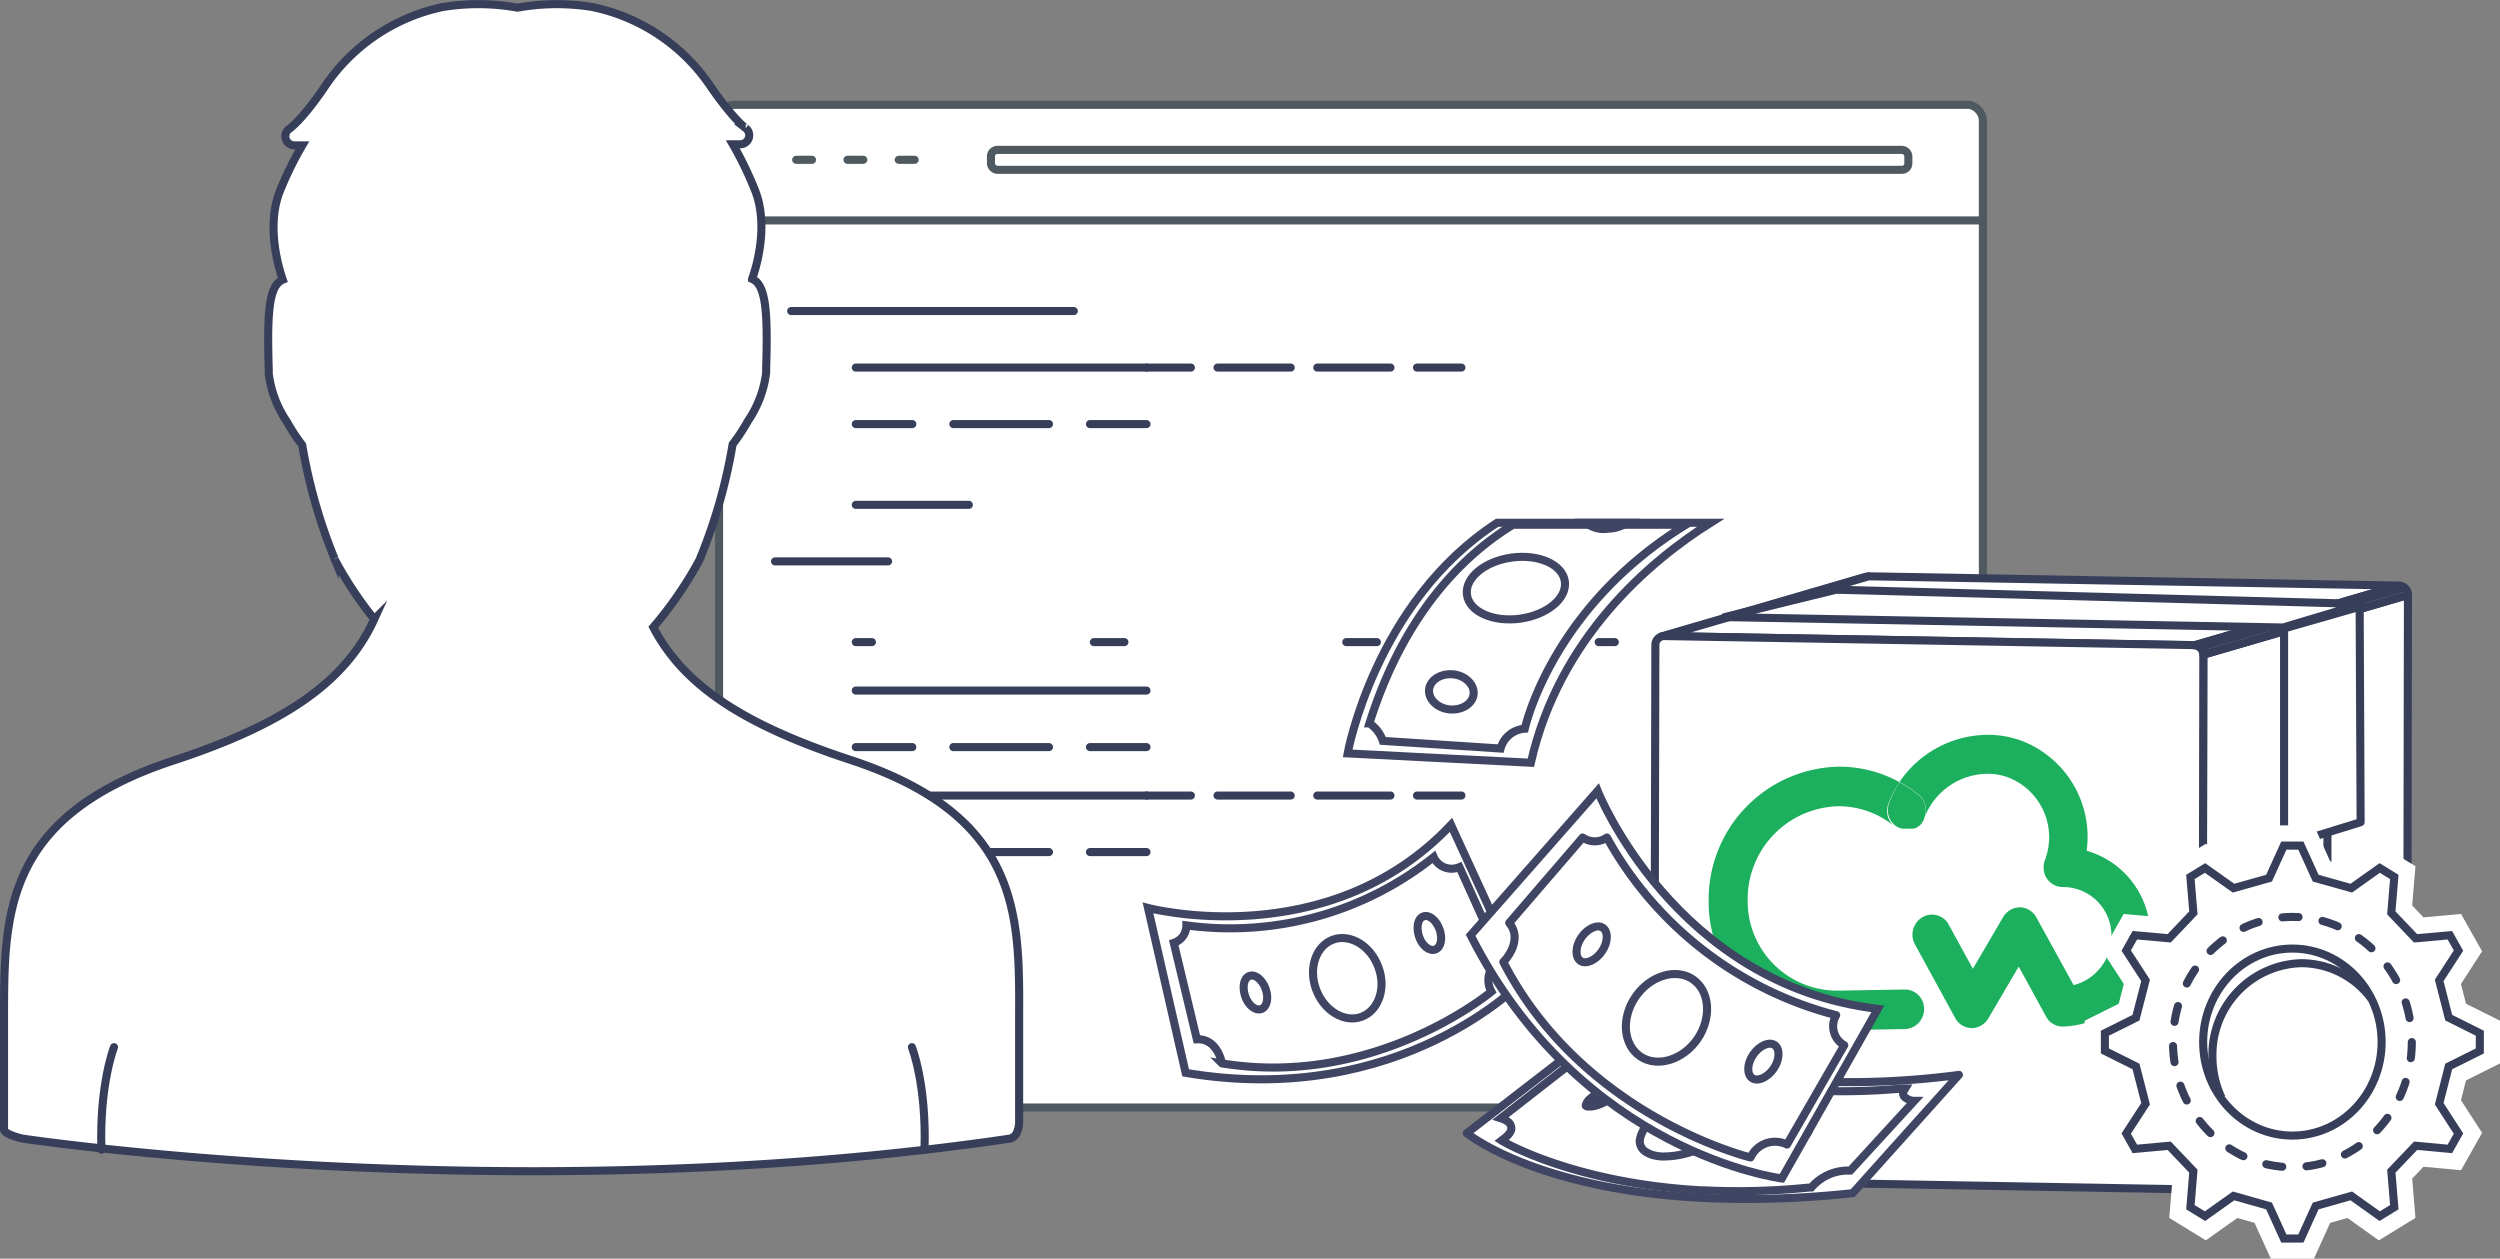 <svg xmlns="http://www.w3.org/2000/svg" xmlns:xlink="http://www.w3.org/1999/xlink" width="309.6" height="155.87" viewBox="0 0 309.6 155.87">
  <rect x="0" y="0" width="309.6" height="155.87" fill="#808080" stroke="none"/>
  <defs>
    <clipPath id="clip-path">
      <path d="M231.11,71.41l-25.34,7.4a1.07,1.07,0,0,1,.32,0l25.34-7.4A1.07,1.07,0,0,0,231.11,71.41Z" style="fill: #fff;stroke: #373e5a;stroke-linecap: round;stroke-linejoin: round"/>
    </clipPath>
    <clipPath id="clip-path-2">
      <path d="M272,147.28l25.34-7.4a1.12,1.12,0,0,0,.79-1.07l-25.34,7.4A1.12,1.12,0,0,1,272,147.28Z" style="fill: #fff;stroke: #373e5a;stroke-linecap: round;stroke-linejoin: round"/>
    </clipPath>
    <clipPath id="clip-path-3">
      <path d="M272.86,81.08l25.34-7.4a1.15,1.15,0,0,0-1.11-1.16l-25.34,7.4A1.15,1.15,0,0,1,272.86,81.08Z" style="fill: #fff;stroke: #373e5a;stroke-linecap: round;stroke-linejoin: round"/>
    </clipPath>
  </defs>
  <title>icon-website-developers</title>
  <g id="Layer_2" data-name="Layer 2">
    <g id="_1200" data-name="1200">
      <g id="Who_Benefits" data-name="Who Benefits">
        <g id="reseller-website-developer-icon">
          <g>
            <g>
              <g>
                <rect x="89.05" y="12.98" width="156.51" height="124.17" rx="1.89" ry="1.89" style="fill: #fff;stroke: #4e5a60;stroke-linecap: round;stroke-linejoin: round"/>
                <line x1="89.05" y1="27.3" x2="245.56" y2="27.3" style="fill: none;stroke: #4e5a60;stroke-linecap: round;stroke-linejoin: round"/>
                <rect x="122.72" y="18.56" width="113.61" height="2.47" rx="0.79" ry="0.79" style="fill: none;stroke: #4e5a60;stroke-miterlimit: 10"/>
                <line x1="98.6" y1="19.79" x2="100.56" y2="19.79" style="fill: #fff;stroke: #4e5a60;stroke-linecap: round;stroke-linejoin: round"/>
                <line x1="104.95" y1="19.79" x2="106.91" y2="19.79" style="fill: #fff;stroke: #4e5a60;stroke-linecap: round;stroke-linejoin: round"/>
                <line x1="111.3" y1="19.79" x2="113.27" y2="19.79" style="fill: #fff;stroke: #4e5a60;stroke-linecap: round;stroke-linejoin: round"/>
              </g>
              <line x1="97.98" y1="38.52" x2="132.98" y2="38.52" style="fill: none;stroke: #373e5a;stroke-linecap: round;stroke-linejoin: round"/>
              <line x1="105.98" y1="45.52" x2="141.98" y2="45.52" style="fill: none;stroke: #373e5a;stroke-linecap: round;stroke-linejoin: round"/>
              <g>
                <line x1="105.98" y1="52.52" x2="112.98" y2="52.52" style="fill: none;stroke: #373e5a;stroke-linecap: round;stroke-linejoin: round"/>
                <line x1="118.06" y1="52.52" x2="132.44" y2="52.52" style="fill: none;stroke: #373e5a;stroke-linecap: round;stroke-linejoin: round;stroke-dasharray: 11.846,5.077"/>
                <line x1="134.98" y1="52.52" x2="141.98" y2="52.52" style="fill: none;stroke: #373e5a;stroke-linecap: round;stroke-linejoin: round"/>
              </g>
              <line x1="105.98" y1="62.52" x2="119.98" y2="62.52" style="fill: none;stroke: #373e5a;stroke-linecap: round;stroke-linejoin: round;stroke-dasharray: 14"/>
              <g>
                <line x1="141.98" y1="98.52" x2="147.48" y2="98.52" style="fill: none;stroke: #373e5a;stroke-linecap: round;stroke-linejoin: round"/>
                <line x1="150.78" y1="98.52" x2="173.84" y2="98.52" style="fill: none;stroke: #373e5a;stroke-linecap: round;stroke-linejoin: round;stroke-dasharray: 9.059,3.294"/>
                <line x1="175.48" y1="98.52" x2="180.98" y2="98.52" style="fill: none;stroke: #373e5a;stroke-linecap: round;stroke-linejoin: round"/>
              </g>
              <line x1="105.98" y1="98.52" x2="141.98" y2="98.52" style="fill: none;stroke: #373e5a;stroke-linecap: round;stroke-linejoin: round"/>
              <g>
                <line x1="105.98" y1="105.52" x2="112.98" y2="105.52" style="fill: none;stroke: #373e5a;stroke-linecap: round;stroke-linejoin: round"/>
                <line x1="118.06" y1="105.52" x2="132.44" y2="105.52" style="fill: none;stroke: #373e5a;stroke-linecap: round;stroke-linejoin: round;stroke-dasharray: 11.846,5.077"/>
                <line x1="134.98" y1="105.52" x2="141.98" y2="105.52" style="fill: none;stroke: #373e5a;stroke-linecap: round;stroke-linejoin: round"/>
              </g>
              <line x1="105.98" y1="115.52" x2="119.98" y2="115.52" style="fill: none;stroke: #373e5a;stroke-linecap: round;stroke-linejoin: round;stroke-dasharray: 14"/>
              <line x1="95.98" y1="69.52" x2="109.98" y2="69.52" style="fill: none;stroke: #373e5a;stroke-linecap: round;stroke-linejoin: round;stroke-dasharray: 14"/>
              <line x1="105.98" y1="85.52" x2="141.98" y2="85.52" style="fill: none;stroke: #373e5a;stroke-linecap: round;stroke-linejoin: round"/>
              <g>
                <line x1="105.98" y1="92.52" x2="112.98" y2="92.52" style="fill: none;stroke: #373e5a;stroke-linecap: round;stroke-linejoin: round"/>
                <line x1="118.06" y1="92.52" x2="132.44" y2="92.52" style="fill: none;stroke: #373e5a;stroke-linecap: round;stroke-linejoin: round;stroke-dasharray: 11.846,5.077"/>
                <line x1="134.98" y1="92.52" x2="141.98" y2="92.52" style="fill: none;stroke: #373e5a;stroke-linecap: round;stroke-linejoin: round"/>
              </g>
              <line x1="105.98" y1="102.52" x2="119.98" y2="102.52" style="fill: none;stroke: #373e5a;stroke-linecap: round;stroke-linejoin: round;stroke-dasharray: 14"/>
              <line x1="95.98" y1="109.52" x2="109.98" y2="109.52" style="fill: none;stroke: #373e5a;stroke-linecap: round;stroke-linejoin: round;stroke-dasharray: 14"/>
              <g>
                <line x1="105.98" y1="79.52" x2="107.98" y2="79.52" style="fill: none;stroke: #373e5a;stroke-linecap: round;stroke-linejoin: round"/>
                <line x1="135.46" y1="79.52" x2="184.25" y2="79.52" style="fill: none;stroke: #373e5a;stroke-linecap: round;stroke-linejoin: round;stroke-dasharray: 3.789,27.474"/>
                <line x1="197.98" y1="79.52" x2="199.98" y2="79.52" style="fill: none;stroke: #373e5a;stroke-linecap: round;stroke-linejoin: round"/>
              </g>
            </g>
            <g>
              <line x1="141.98" y1="45.52" x2="147.48" y2="45.52" style="fill: none;stroke: #373e5a;stroke-linecap: round;stroke-linejoin: round"/>
              <line x1="150.78" y1="45.52" x2="173.84" y2="45.52" style="fill: none;stroke: #373e5a;stroke-linecap: round;stroke-linejoin: round;stroke-dasharray: 9.059,3.294"/>
              <line x1="175.48" y1="45.52" x2="180.98" y2="45.52" style="fill: none;stroke: #373e5a;stroke-linecap: round;stroke-linejoin: round"/>
            </g>
          </g>
          <g>
            <path d="M166.89,93.3l22.69,1.16c3.52-15.53,14.77-25,22.26-29.72H185.41C170.29,74.52,166.89,93.3,166.89,93.3Z" style="fill: #fff;stroke: #3f4563;stroke-miterlimit: 10"/>
            <g>
              <path d="M185.83,92.7a3.35,3.35,0,0,1,3-2.46c.43-1.8,4.2-15.57,19.95-25.25H187.37c-5.7,3.47-13.37,10.55-17.78,24.59a4.21,4.21,0,0,1,1.66,2.17Z" style="fill: #fff;stroke: #3f4563;stroke-miterlimit: 10"/>
              <path d="M187.44,65.24h20.49a47,47,0,0,0-15.57,16,35,35,0,0,0-3.7,8.75,3.57,3.57,0,0,0-3,2.43l-14.21-.92a4.48,4.48,0,0,0-1.55-2c4.38-13.8,11.93-20.79,17.56-24.24m-.14-.5c-5.75,3.49-13.57,10.65-18,25a4,4,0,0,1,1.77,2.3l15,1a3.13,3.13,0,0,1,3-2.48s3.07-15.36,20.65-25.75Z" style="fill: none"/>
            </g>
            <path d="M182.49,86c-.15,1.2-1.51,2-3,1.85s-2.66-1.29-2.51-2.49,1.51-2,3-1.85S182.64,84.81,182.49,86Z" style="fill: #fff;stroke: #3f4563;stroke-miterlimit: 10"/>
            <path d="M196.41,64.74a3.45,3.45,0,0,0,2.72.73,4.31,4.31,0,0,0,2.36-.73Z" style="fill: #fff;stroke: #3f4563;stroke-miterlimit: 10"/>
            <ellipse cx="187.73" cy="72.83" rx="6.12" ry="3.82" transform="translate(-8.14 26.12) rotate(-7.79)" style="fill: #fff;stroke: #3f4563;stroke-linecap: round;stroke-linejoin: round"/>
          </g>
          <g>
            <g>
              <g style="isolation: isolate">
                <g style="isolation: isolate">
                  <path d="M231.11,71.41l-25.34,7.4a1.07,1.07,0,0,1,.32,0l25.34-7.4A1.07,1.07,0,0,0,231.11,71.41Z" style="fill: #fff"/>
                  <g style="clip-path: url(#clip-path)">
                    <g style="isolation: isolate">
                      <path d="M206.08,78.77l25.34-7.4h-.07L206,78.77h.07" style="fill: #fff;stroke: #373e5a;stroke-linecap: round;stroke-linejoin: round"/>
                      <path d="M206,78.77l25.34-7.4a1.07,1.07,0,0,0-.26,0l-25.34,7.4a1.07,1.07,0,0,1,.26,0" style="fill: #fff;stroke: #373e5a;stroke-linecap: round;stroke-linejoin: round"/>
                    </g>
                  </g>
                  <path d="M231.11,71.41l-25.34,7.4a1.07,1.07,0,0,1,.32,0l25.34-7.4A1.07,1.07,0,0,0,231.11,71.41Z" style="fill: none;stroke: #373e5a;stroke-linecap: round;stroke-linejoin: round"/>
                </g>
                <g style="isolation: isolate">
                  <path d="M272,147.28l25.34-7.4a1.12,1.12,0,0,0,.79-1.07l-25.34,7.4A1.12,1.12,0,0,1,272,147.28Z" style="fill: #fff"/>
                  <g style="clip-path: url(#clip-path-2)">
                    <g style="isolation: isolate">
                      <path d="M272,147.28l25.34-7.4a1.12,1.12,0,0,0,.79-1.07l-25.34,7.4a1.12,1.12,0,0,1-.79,1.07" style="fill: #fff;stroke: #373e5a;stroke-linecap: round;stroke-linejoin: round"/>
                    </g>
                  </g>
                  <path d="M272,147.28l25.34-7.4a1.12,1.12,0,0,0,.79-1.07l-25.34,7.4A1.12,1.12,0,0,1,272,147.28Z" style="fill: none;stroke: #373e5a;stroke-linecap: round;stroke-linejoin: round"/>
                </g>
                <polygon points="271.75 79.91 297.1 72.52 231.43 71.37 206.08 78.77 271.75 79.91" style="fill: #fff;stroke: #373e5a;stroke-linecap: round;stroke-linejoin: round"/>
                <polygon points="272.75 146.21 298.09 138.81 298.2 73.68 272.86 81.08 272.75 146.21" style="fill: #fff;stroke: #373e5a;stroke-linecap: round;stroke-linejoin: round"/>
                <path d="M206.08,78.77A1.1,1.1,0,0,0,205,79.89L204.86,145a1.14,1.14,0,0,0,1.11,1.15l65.67,1.15a1.11,1.11,0,0,0,1.11-1.12l.11-65.13a1.15,1.15,0,0,0-1.11-1.16Z" style="fill: #fff;stroke: #373e5a;stroke-linecap: round;stroke-linejoin: round"/>
                <g style="isolation: isolate">
                  <path d="M272.86,81.08l25.34-7.4a1.15,1.15,0,0,0-1.11-1.16l-25.34,7.4A1.15,1.15,0,0,1,272.86,81.08Z" style="fill: #fff"/>
                  <g style="clip-path: url(#clip-path-3)">
                    <g style="isolation: isolate">
                      <path d="M272.86,81.08l25.34-7.4a1.18,1.18,0,0,0-.46-.94l-25.34,7.4a1.18,1.18,0,0,1,.46.94" style="fill: #fff;stroke: #373e5a;stroke-linecap: round;stroke-linejoin: round"/>
                      <path d="M272.4,80.14l25.34-7.4a1.13,1.13,0,0,0-.22-.13L272.18,80a1.13,1.13,0,0,1,.22.13" style="fill: #fff;stroke: #373e5a;stroke-linecap: round;stroke-linejoin: round"/>
                      <path d="M272.18,80l25.34-7.4-.22-.07L272,79.94l.22.07" style="fill: #fff;stroke: #373e5a;stroke-linecap: round;stroke-linejoin: round"/>
                      <path d="M272,79.94l25.34-7.4-.2,0-25.34,7.4.2,0" style="fill: #fff;stroke: #373e5a;stroke-linecap: round;stroke-linejoin: round"/>
                    </g>
                  </g>
                  <path d="M272.86,81.08l25.34-7.4a1.15,1.15,0,0,0-1.11-1.16l-25.34,7.4A1.15,1.15,0,0,1,272.86,81.08Z" style="fill: none;stroke: #373e5a;stroke-linecap: round;stroke-linejoin: round"/>
                </g>
              </g>
              <polygon points="292.22 75.14 292.34 101.82 282.86 104.75 282.86 77.83 292.22 75.14" style="fill: #fff;stroke: #373e5a;stroke-linecap: round;stroke-linejoin: round"/>
              <polygon points="213.58 76.42 282.74 77.71 292.46 74.79 227.39 73.03 213.58 76.42" style="fill: #fff;stroke: #373e5a;stroke-linecap: round;stroke-linejoin: round"/>
              <line x1="288.23" y1="103.15" x2="288.23" y2="141.28" style="fill: none;stroke: #373e5a;stroke-linecap: round;stroke-linejoin: round"/>
            </g>
            <g id="Logo_Mark" data-name="Logo Mark">
              <g style="isolation: isolate">
                <polygon points="237.95 101.89 237.94 101.91 237.91 101.96 237.95 101.89" style="fill: #106235"/>
                <path d="M245.94,91a12.1,12.1,0,0,1,4.47.76,12.73,12.73,0,0,1,8,13.6,10.85,10.85,0,0,1,7.87,10.51,11.17,11.17,0,0,1-10.79,11.26,2.34,2.34,0,0,1-2.1-1.23l-3.39-6.2-3.76,6.41a2.43,2.43,0,0,1-2,1.21,2.36,2.36,0,0,1-2.1-1.23l-5-9.15a2.51,2.51,0,0,1,.93-3.35,2.34,2.34,0,0,1,3.25.9l3,5.48,3.75-6.4a2.45,2.45,0,0,1,2-1.21,2.37,2.37,0,0,1,2.1,1.23L256.8,122a6.26,6.26,0,0,0,4.68-6.1,6,6,0,0,0-6-6.05,2.38,2.38,0,0,1-2.4-2.41,2.54,2.54,0,0,1,.19-1,7.94,7.94,0,0,0-4.54-10.15,7.37,7.37,0,0,0-2.73-.46,8.42,8.42,0,0,0-7.65,5.36,2.54,2.54,0,0,0,.15-.92,2.43,2.43,0,0,0-.88-1.84,15.54,15.54,0,0,0-2.38-1.6A13.3,13.3,0,0,1,245.94,91Z" style="fill: #1cb05e"/>
                <path d="M227.51,94.95a15.42,15.42,0,0,1,7.72,1.91,12.94,12.94,0,0,0-1.37,2.69,2.52,2.52,0,0,0-.16.87,2.46,2.46,0,0,0,.85,1.87,10.81,10.81,0,0,0-7-2.44,11.51,11.51,0,0,0-11.12,11.61,11.08,11.08,0,0,0,11.16,11.22l8.29-.14a2.38,2.38,0,0,1,2.4,2.41,2.47,2.47,0,0,1-2.39,2.49l-8.29.14a15.84,15.84,0,0,1-16-16A16.45,16.45,0,0,1,227.51,94.95Z" style="fill: #1cb05e"/>
                <path d="M235.23,96.86a15.54,15.54,0,0,1,2.38,1.6,2.43,2.43,0,0,1,.88,1.84,2.52,2.52,0,0,1-.16.94l-.06.15,0,.07-.06.12-.06.11-.05.06-.1.14,0,.06-.11.13-.07.06-.1.09-.1.08-.09.06-.11.07-.08.06-.12.06-.09,0-.12.06-.1,0-.11,0-.11,0-.11,0-.13,0h-.46l-.11,0-.11,0-.14,0-.08,0-.18-.06-.05,0-.17-.07-.05,0-.12-.07-.1-.06-.07-.05-.13-.09a2.46,2.46,0,0,1-.89-1.9,2.52,2.52,0,0,1,.16-.87A12.94,12.94,0,0,1,235.23,96.86Z" style="fill: #1cb05e"/>
              </g>
            </g>
          </g>
          <g>
            <polygon points="307.1 130.15 303.25 132.07 302.07 136.69 304.46 140.38 303.39 142.28 299.15 141.89 296.14 145.04 296.51 149.5 294.7 150.61 291.18 148.1 286.77 149.35 284.94 153.38 282.83 153.38 281 149.35 276.6 148.1 273.07 150.61 271.26 149.5 271.63 145.04 268.63 141.89 264.38 142.28 263.31 140.38 265.71 136.69 264.52 132.07 260.67 130.15 260.67 127.95 264.52 126.03 265.71 121.41 263.31 117.72 264.38 115.82 268.63 116.2 271.63 113.05 271.26 108.6 273.07 107.49 276.6 109.99 281 108.75 282.83 104.72 284.94 104.72 286.77 108.75 291.18 109.99 294.7 107.49 296.51 108.6 296.14 113.05 299.14 116.2 303.39 115.82 304.46 117.72 302.07 121.41 303.25 126.03 307.1 127.95 307.1 130.15" style="fill: #fff;stroke: #fff;stroke-miterlimit: 10;stroke-width: 5px"/>
            <polygon points="307.1 130.15 303.25 132.07 302.07 136.69 304.46 140.38 303.39 142.28 299.15 141.89 296.14 145.04 296.51 149.5 294.7 150.61 291.18 148.1 286.77 149.35 284.94 153.38 282.83 153.38 281 149.35 276.6 148.1 273.07 150.61 271.26 149.5 271.63 145.04 268.63 141.89 264.38 142.28 263.31 140.38 265.71 136.69 264.52 132.07 260.67 130.15 260.67 127.95 264.52 126.03 265.71 121.41 263.31 117.72 264.38 115.82 268.63 116.2 271.63 113.05 271.26 108.6 273.07 107.49 276.6 109.99 281 108.75 282.83 104.72 284.94 104.72 286.77 108.75 291.18 109.99 294.7 107.49 296.51 108.6 296.14 113.05 299.14 116.2 303.39 115.82 304.46 117.72 302.07 121.41 303.25 126.03 307.1 127.95 307.1 130.15" style="fill: #fff;stroke: #373e5a;stroke-miterlimit: 10"/>
            <ellipse cx="283.89" cy="129.05" rx="14.79" ry="15.5" style="fill: none;stroke: #373e5a;stroke-linecap: round;stroke-linejoin: round;stroke-dasharray: 2.004,3.006"/>
            <ellipse cx="283.89" cy="129.05" rx="11.05" ry="11.58" style="fill: none;stroke: #373e5a;stroke-miterlimit: 10"/>
            <path d="M275.11,135.94a12,12,0,0,1-1.12-5.08,11.32,11.32,0,0,1,11-11.58,10.85,10.85,0,0,1,8.64,4.36" style="fill: none;stroke: #373e5a;stroke-miterlimit: 10"/>
          </g>
          <g>
            <path d="M125.11,141C63.36,150.1,2.76,141,2.76,141S.5,140.48.5,139.87V126c0-12.81,0-24.91,21-31.82,13.84-4.54,21.33-9.79,24.85-17.5a47.11,47.11,0,0,1-4.92-7.43l0-.07a65.84,65.84,0,0,1-4-14.06,24.2,24.2,0,0,1-1.91-2.91,13.56,13.56,0,0,1-2.24-5.94l0-.54c-.18-6-.06-9.44,1.15-10.68a1.8,1.8,0,0,1,.59-.41c-1-2.87-1.8-7.4-.35-11A43.3,43.3,0,0,1,37.44,18l-1,0a1.12,1.12,0,0,1-.59-2.06s1.49-1,4.23-5A23.37,23.37,0,0,1,54.84.87a27.37,27.37,0,0,1,9.25.08A27.37,27.37,0,0,1,73.35.87a23.37,23.37,0,0,1,14.76,10c2.74,3.93,4.22,5,4.24,5a1.12,1.12,0,0,1-.6,2l-1,0a43.3,43.3,0,0,1,2.74,5.67c1.45,3.57.69,8.1-.35,11a1.8,1.8,0,0,1,.59.41c1.2,1.24,1.33,4.71,1.15,10.68l0,.54a13.55,13.55,0,0,1-2.24,5.94,24.2,24.2,0,0,1-1.91,2.91,65.84,65.84,0,0,1-4,14.06l0,.07a47.56,47.56,0,0,1-5.83,8.53c3.72,7.12,11,12,24.31,16.39,21.07,6.9,21.06,19,21,31.82v13a3.28,3.28,0,0,1-.22,1.22A1.36,1.36,0,0,1,125.11,141Z" style="fill: #fff;stroke: #373e5a;stroke-miterlimit: 10"/>
            <path d="M112.93,129.68s1.83,4.63,1.56,12.7" style="fill: none;stroke: #373e5a;stroke-linecap: round;stroke-linejoin: round"/>
            <path d="M14.12,129.68s-1.83,4.63-1.56,12.7" style="fill: none;stroke: #373e5a;stroke-linecap: round;stroke-linejoin: round"/>
          </g>
          <path d="M197.72,130.29a5,5,0,0,0,2.17-.48,4.19,4.19,0,0,0,.82-.48l.22-.17.2.11c6.37,3.76,14.63,5.16,21.47,5.6l1,.06h.16a82.44,82.44,0,0,0,11.85-.22l.34,0-.11.18a.85.85,0,0,0-.15.39.69.69,0,0,0,.33.6,2.36,2.36,0,0,0,.87.36l.19,0-7.92,8.63h-.21a6,6,0,0,0-4.54,2l-.09.1-.18,0-.66.06-1,.09a86.52,86.52,0,0,1-11.47.2h-.31c-15.82-.87-24.53-6-24.64-6.1l-.11-.07.13-.1c.76-.55,1-1,1.08-1.38a1,1,0,0,0-.49-.89,2.51,2.51,0,0,0-.64-.32l-.18-.06,10.67-8.32.19,0a4.53,4.53,0,0,0,.83.12h.18" style="fill: #edf0f3"/>
          <path d="M199.62,126.87l-17.35,13.39.16.12.49.34c2.41,1.6,10.9,6.38,27.53,7.32l.43,0H211a114.75,114.75,0,0,0,14.28-.21l.25,0,1.35-.11.73-.06.5,0,1-.1,12.6-14-1.41.17a105.66,105.66,0,0,1-16.23.51h-.2l-.38,0c-8-.45-16.84-2.08-22.88-6.47-.35-.25-.68-.51-1-.78" style="fill: #edf0f3"/>
          <path d="M182.27,140.25l17.35-13.39c.33.27.66.53,1,.78,6,4.39,14.9,6,22.88,6.47l.38,0h.2a105.66,105.66,0,0,0,16.23-.51l1.41-.17-12.6,14-1,.1-.5,0-.73.06-1.35.11-.25,0a114.75,114.75,0,0,1-14.28.21h-.17l-.43,0c-16.63-.94-25.12-5.72-27.53-7.32l-.49-.34-.16-.12" style="fill: #3f4563"/>
          <path d="M199.72,126.38l-18.07,13.95.08.06.26.2c1.55,1.12,10.22,6.78,28.7,7.75a119.74,119.74,0,0,0,18.56-.56l.17,0,13.17-14.67-.42.06a102.06,102.06,0,0,1-18.07.72c-8-.42-17-2-23-6.42q-.6-.44-1.17-.91l-.18-.15" style="fill: #fff;stroke: #3f4563;stroke-linecap: round;stroke-linejoin: round"/>
          <path d="M223.69,139.18h0l.28,0a.93.93,0,0,1,.39.16.56.56,0,0,1,.24.51,2,2,0,0,1-.81,1.24,5.54,5.54,0,0,1-2.23,1.18,3.13,3.13,0,0,1-.9.1h-.14l-.13,0a1.16,1.16,0,0,1-.4-.16.57.57,0,0,1-.24-.51,2,2,0,0,1,.81-1.25,5.44,5.44,0,0,1,2.23-1.17,3.65,3.65,0,0,1,.59-.1h.32" style="fill: #fff"/>
          <path d="M211.87,136.1h.06l.52.05.33.06a3.35,3.35,0,0,1,1.27.53,1.64,1.64,0,0,1,.73,1.46,3.84,3.84,0,0,1-1.5,2.47,11.5,11.5,0,0,1-4.75,2.37,9.5,9.5,0,0,1-2.77.3h-.12l-.47-.05-.22,0-.11,0a3.34,3.34,0,0,1-1.28-.52,1.65,1.65,0,0,1-.73-1.46,3.83,3.83,0,0,1,1.5-2.46,11.58,11.58,0,0,1,4.75-2.38,10.47,10.47,0,0,1,2.12-.3h.67" style="fill: #fff"/>
          <path d="M199.82,134.34l.28,0a.85.85,0,0,1,.39.16.56.56,0,0,1,.24.51,2,2,0,0,1-.8,1.25,5.57,5.57,0,0,1-2.23,1.16,3.08,3.08,0,0,1-.91.11l-.27,0a1,1,0,0,1-.39-.17.56.56,0,0,1-.24-.51,2,2,0,0,1,.81-1.24,5.41,5.41,0,0,1,2.22-1.17,3.53,3.53,0,0,1,.7-.1h.21" style="fill: #fff"/>
          <path d="M200.87,129.6a6.45,6.45,0,0,1-1.12.56,6.1,6.1,0,0,1-1.82.41,5.43,5.43,0,0,1-.61,0h-.09l-.18,0-.37-.05-.09,0-10,7.83a3,3,0,0,1,.53.31,1.2,1.2,0,0,1,.59,1c0,.4-.32.89-1.08,1.47,1.07.6,9.52,5.13,24.14,6l.35,0h.12a85.86,85.86,0,0,0,11.66-.22l1.14-.1a6.92,6.92,0,0,1,4.9-2.16l7.5-8.16a2.64,2.64,0,0,1-.84-.38.81.81,0,0,1-.41-.74.9.9,0,0,1,.08-.29l-.62.05a87.84,87.84,0,0,1-11,.14h-.28l-.33,0c-6.57-.37-14.56-1.59-21-4.94q-.61-.31-1.19-.65" style="fill: #fff"/>
          <path d="M200.93,129.16l-.22.17a4.19,4.19,0,0,1-.82.48,5,5,0,0,1-2.17.48h-.18a4.53,4.53,0,0,1-.83-.12l-.19,0-10.67,8.32.18.06a2.51,2.51,0,0,1,.64.32,1,1,0,0,1,.49.89c0,.37-.32.83-1.08,1.38l-.13.1.11.07c.11.07,8.82,5.23,24.64,6.1H211a86.52,86.52,0,0,0,11.47-.2l1-.09.66-.06.18,0,.09-.1a6,6,0,0,1,4.54-2h.21l7.92-8.63-.19,0a2.36,2.36,0,0,1-.87-.36.69.69,0,0,1-.33-.6.85.85,0,0,1,.15-.39l.11-.18-.34,0a82.44,82.44,0,0,1-11.85.22h-.16l-1-.06c-6.84-.44-15.1-1.84-21.47-5.6l-.2-.11" style="fill: none;stroke: #3f4563;stroke-miterlimit: 10"/>
          <path d="M203.08,141.2a3.76,3.76,0,0,1,1.46-2.38,11.13,11.13,0,0,1,7.22-2.58,5.65,5.65,0,0,1,.87.11,3.26,3.26,0,0,1,1.21.5,1.57,1.57,0,0,1,.69,1.41,3.74,3.74,0,0,1-1.46,2.38,11.11,11.11,0,0,1-7.21,2.58,5.62,5.62,0,0,1-.87-.11,3.37,3.37,0,0,1-1.21-.5,1.56,1.56,0,0,1-.69-1.41" style="fill: #3f4563"/>
          <path d="M211.87,136.1h-.67a10.47,10.47,0,0,0-2.12.3,11.58,11.58,0,0,0-4.75,2.38,3.83,3.83,0,0,0-1.5,2.46,1.65,1.65,0,0,0,.73,1.46,3.34,3.34,0,0,0,1.28.52l.11,0,.22,0,.47.05h.12a9.5,9.5,0,0,0,2.77-.3,11.5,11.5,0,0,0,4.75-2.37,3.84,3.84,0,0,0,1.5-2.47,1.64,1.64,0,0,0-.73-1.46,3.35,3.35,0,0,0-1.27-.53l-.33-.06-.52-.05h-.06" style="fill: #3f4563"/>
          <path d="M211.75,136.24a11.13,11.13,0,0,0-7.22,2.58,3.76,3.76,0,0,0-1.46,2.38,1.56,1.56,0,0,0,.69,1.41,3.37,3.37,0,0,0,1.21.5,5.62,5.62,0,0,0,.87.11,11.11,11.11,0,0,0,7.21-2.58,3.74,3.74,0,0,0,1.46-2.38,1.57,1.57,0,0,0-.69-1.41,3.26,3.26,0,0,0-1.21-.5,5.65,5.65,0,0,0-.87-.11" style="fill: #fff;stroke: #3f4563;stroke-miterlimit: 10"/>
          <path d="M223.49,139.45a2.29,2.29,0,0,0-.62.07,4.81,4.81,0,0,0-1.88,1,1.87,1.87,0,0,0-.7,1,.42.42,0,0,0,.17.42.6.6,0,0,0,.24.11l.17,0a2.29,2.29,0,0,0,.62-.07,4.69,4.69,0,0,0,1.89-1,1.85,1.85,0,0,0,.69-1,.43.43,0,0,0-.17-.42.72.72,0,0,0-.24-.11l-.17,0" style="fill: #fff"/>
          <path d="M220.28,141.58a1.87,1.87,0,0,1,.7-1,4.81,4.81,0,0,1,1.88-1,2.29,2.29,0,0,1,.62-.07l.17,0a.72.72,0,0,1,.24.11.43.43,0,0,1,.17.42,1.85,1.85,0,0,1-.69,1,4.69,4.69,0,0,1-1.89,1,2.29,2.29,0,0,1-.62.07l-.17,0a.6.6,0,0,1-.24-.11.42.42,0,0,1-.17-.42" style="fill: #3f4563"/>
          <path d="M223.69,139.18h-.32a3.65,3.65,0,0,0-.59.1,5.44,5.44,0,0,0-2.23,1.17,2,2,0,0,0-.81,1.25.57.57,0,0,0,.24.51,1.16,1.16,0,0,0,.4.16l.13,0h.14a3.13,3.13,0,0,0,.9-.1,5.54,5.54,0,0,0,2.23-1.18,2,2,0,0,0,.81-1.24.56.56,0,0,0-.24-.51.93.93,0,0,0-.39-.16l-.28,0" style="fill: #3f4563"/>
          <path d="M199.63,134.61a2.34,2.34,0,0,0-.64.07,4.78,4.78,0,0,0-1.89,1,1.8,1.8,0,0,0-.7,1.09.41.41,0,0,0,.17.37.65.65,0,0,0,.24.11l.17,0a2.21,2.21,0,0,0,.62-.07,4.85,4.85,0,0,0,1.89-1,1.86,1.86,0,0,0,.7-1.05.43.43,0,0,0-.17-.42.66.66,0,0,0-.24-.11l-.16,0" style="fill: #fff"/>
          <path d="M196.4,136.78a1.8,1.8,0,0,1,.7-1.09,4.78,4.78,0,0,1,1.89-1,2.34,2.34,0,0,1,.64-.07l.16,0a.66.66,0,0,1,.24.11.43.43,0,0,1,.17.42,1.86,1.86,0,0,1-.7,1.05,4.85,4.85,0,0,1-1.89,1,2.21,2.21,0,0,1-.62.07l-.17,0a.65.65,0,0,1-.24-.11.41.41,0,0,1-.17-.37" style="fill: #3f4563"/>
          <path d="M199.82,134.34h-.21a3.53,3.53,0,0,0-.7.1,5.41,5.41,0,0,0-2.22,1.17,2,2,0,0,0-.81,1.24.56.56,0,0,0,.24.51,1,1,0,0,0,.39.17l.27,0a3.08,3.08,0,0,0,.91-.11,5.57,5.57,0,0,0,2.23-1.16,2,2,0,0,0,.8-1.25.56.56,0,0,0-.24-.51.85.85,0,0,0-.39-.16l-.28,0" style="fill: #3f4563"/>
          <path d="M142.17,112.44s22.24,5.87,37.52-10.29l8.89,19.34s-15.17,15.87-41.75,11.37Z" style="fill: #fff;stroke: #3f4563;stroke-miterlimit: 10"/>
          <g>
            <path d="M148.22,128.71l-2.86-11.94a2.26,2.26,0,0,0,1.56-2.17,40.43,40.43,0,0,0,30.63-8.46,2.43,2.43,0,0,0,3.19,1.24l5.16,11.42a2.88,2.88,0,0,0-1.2,4s-14.38,12-33.37,8.89C151.34,131.7,150.79,128.57,148.22,128.71Z" style="fill: #fff;stroke: #3f4563;stroke-miterlimit: 10"/>
            <path d="M148.22,128.71l-2.86-11.94a2.26,2.26,0,0,0,1.56-2.17,40.43,40.43,0,0,0,30.63-8.46,2.43,2.43,0,0,0,3.19,1.24l5.16,11.42a2.88,2.88,0,0,0-1.2,4s-14.38,12-33.37,8.89C151.34,131.7,150.79,128.57,148.22,128.71Z" style="fill: none"/>
          </g>
          <path d="M170.7,119.77c1,2.64,0,5.4-2.11,6.16s-4.64-.76-5.61-3.41,0-5.4,2.11-6.16S169.74,117.12,170.7,119.77Z" style="fill: #fff;stroke: #3f4563;stroke-linecap: round;stroke-linejoin: round"/>
          <path d="M156.73,122.45c.41,1.13.18,2.25-.53,2.51s-1.62-.46-2-1.59-.18-2.25.53-2.51S156.32,121.32,156.73,122.45Z" style="fill: #fff;stroke: #3f4563;stroke-miterlimit: 10"/>
          <path d="M178.27,115.08c.41,1.13.18,2.25-.53,2.51s-1.62-.46-2-1.59-.18-2.25.53-2.51S177.85,113.95,178.27,115.08Z" style="fill: #fff;stroke: #3f4563;stroke-miterlimit: 10"/>
          <g>
            <path d="M197.85,97.94s9.51,24,34.7,27l-11.89,21s-24.85-3.1-38.54-30.12Z" style="fill: #fff;stroke: #3f4563;stroke-miterlimit: 10"/>
            <g>
              <path d="M186.9,114.29,196,103.72a2.62,2.62,0,0,0,3,0,45.41,45.41,0,0,0,28.39,22,2.7,2.7,0,0,0,1,3.72l-7.09,12.3a3.33,3.33,0,0,0-4.51,1.6s-20.72-5-30.62-24.21C186.22,119.1,188.74,116.52,186.9,114.29Z" style="fill: #8fb867"/>
              <path d="M186.9,114.29,196,103.72a2.62,2.62,0,0,0,3,0,45.41,45.41,0,0,0,28.39,22,2.7,2.7,0,0,0,1,3.72l-7.09,12.3a3.33,3.33,0,0,0-4.51,1.6s-20.72-5-30.62-24.21C186.22,119.1,188.74,116.52,186.9,114.29Z" style="fill: #fff;stroke: #3f4563;stroke-linecap: round;stroke-linejoin: round"/>
            </g>
            <g>
              <path d="M210.25,128.62c-1.79,2.64-5,3.63-7.11,2.21s-2.41-4.71-.62-7.35,5-3.63,7.11-2.21S212,126,210.25,128.62Z" style="fill: #fff;stroke: #3f4563;stroke-miterlimit: 10"/>
              <path d="M210.25,128.62c-1.79,2.64-5,3.63-7.11,2.21s-2.41-4.71-.62-7.35,5-3.63,7.11-2.21S212,126,210.25,128.62Z" style="fill: none;stroke: #3f4563;stroke-miterlimit: 10;stroke-width: 0px"/>
            </g>
            <path d="M198.39,117.8c-.77,1.13-2,1.67-2.67,1.2s-.66-1.77.11-2.9,2-1.67,2.67-1.2S199.16,116.66,198.39,117.8Z" style="fill: #fff;stroke: #3f4563;stroke-miterlimit: 10"/>
            <path d="M219.66,132.32c-.77,1.13-2,1.67-2.67,1.2s-.66-1.77.11-2.9,2-1.67,2.67-1.2S220.42,131.19,219.66,132.32Z" style="fill: #fff;stroke: #3f4563;stroke-miterlimit: 10"/>
          </g>
        </g>
      </g>
    </g>
  </g>
</svg>
